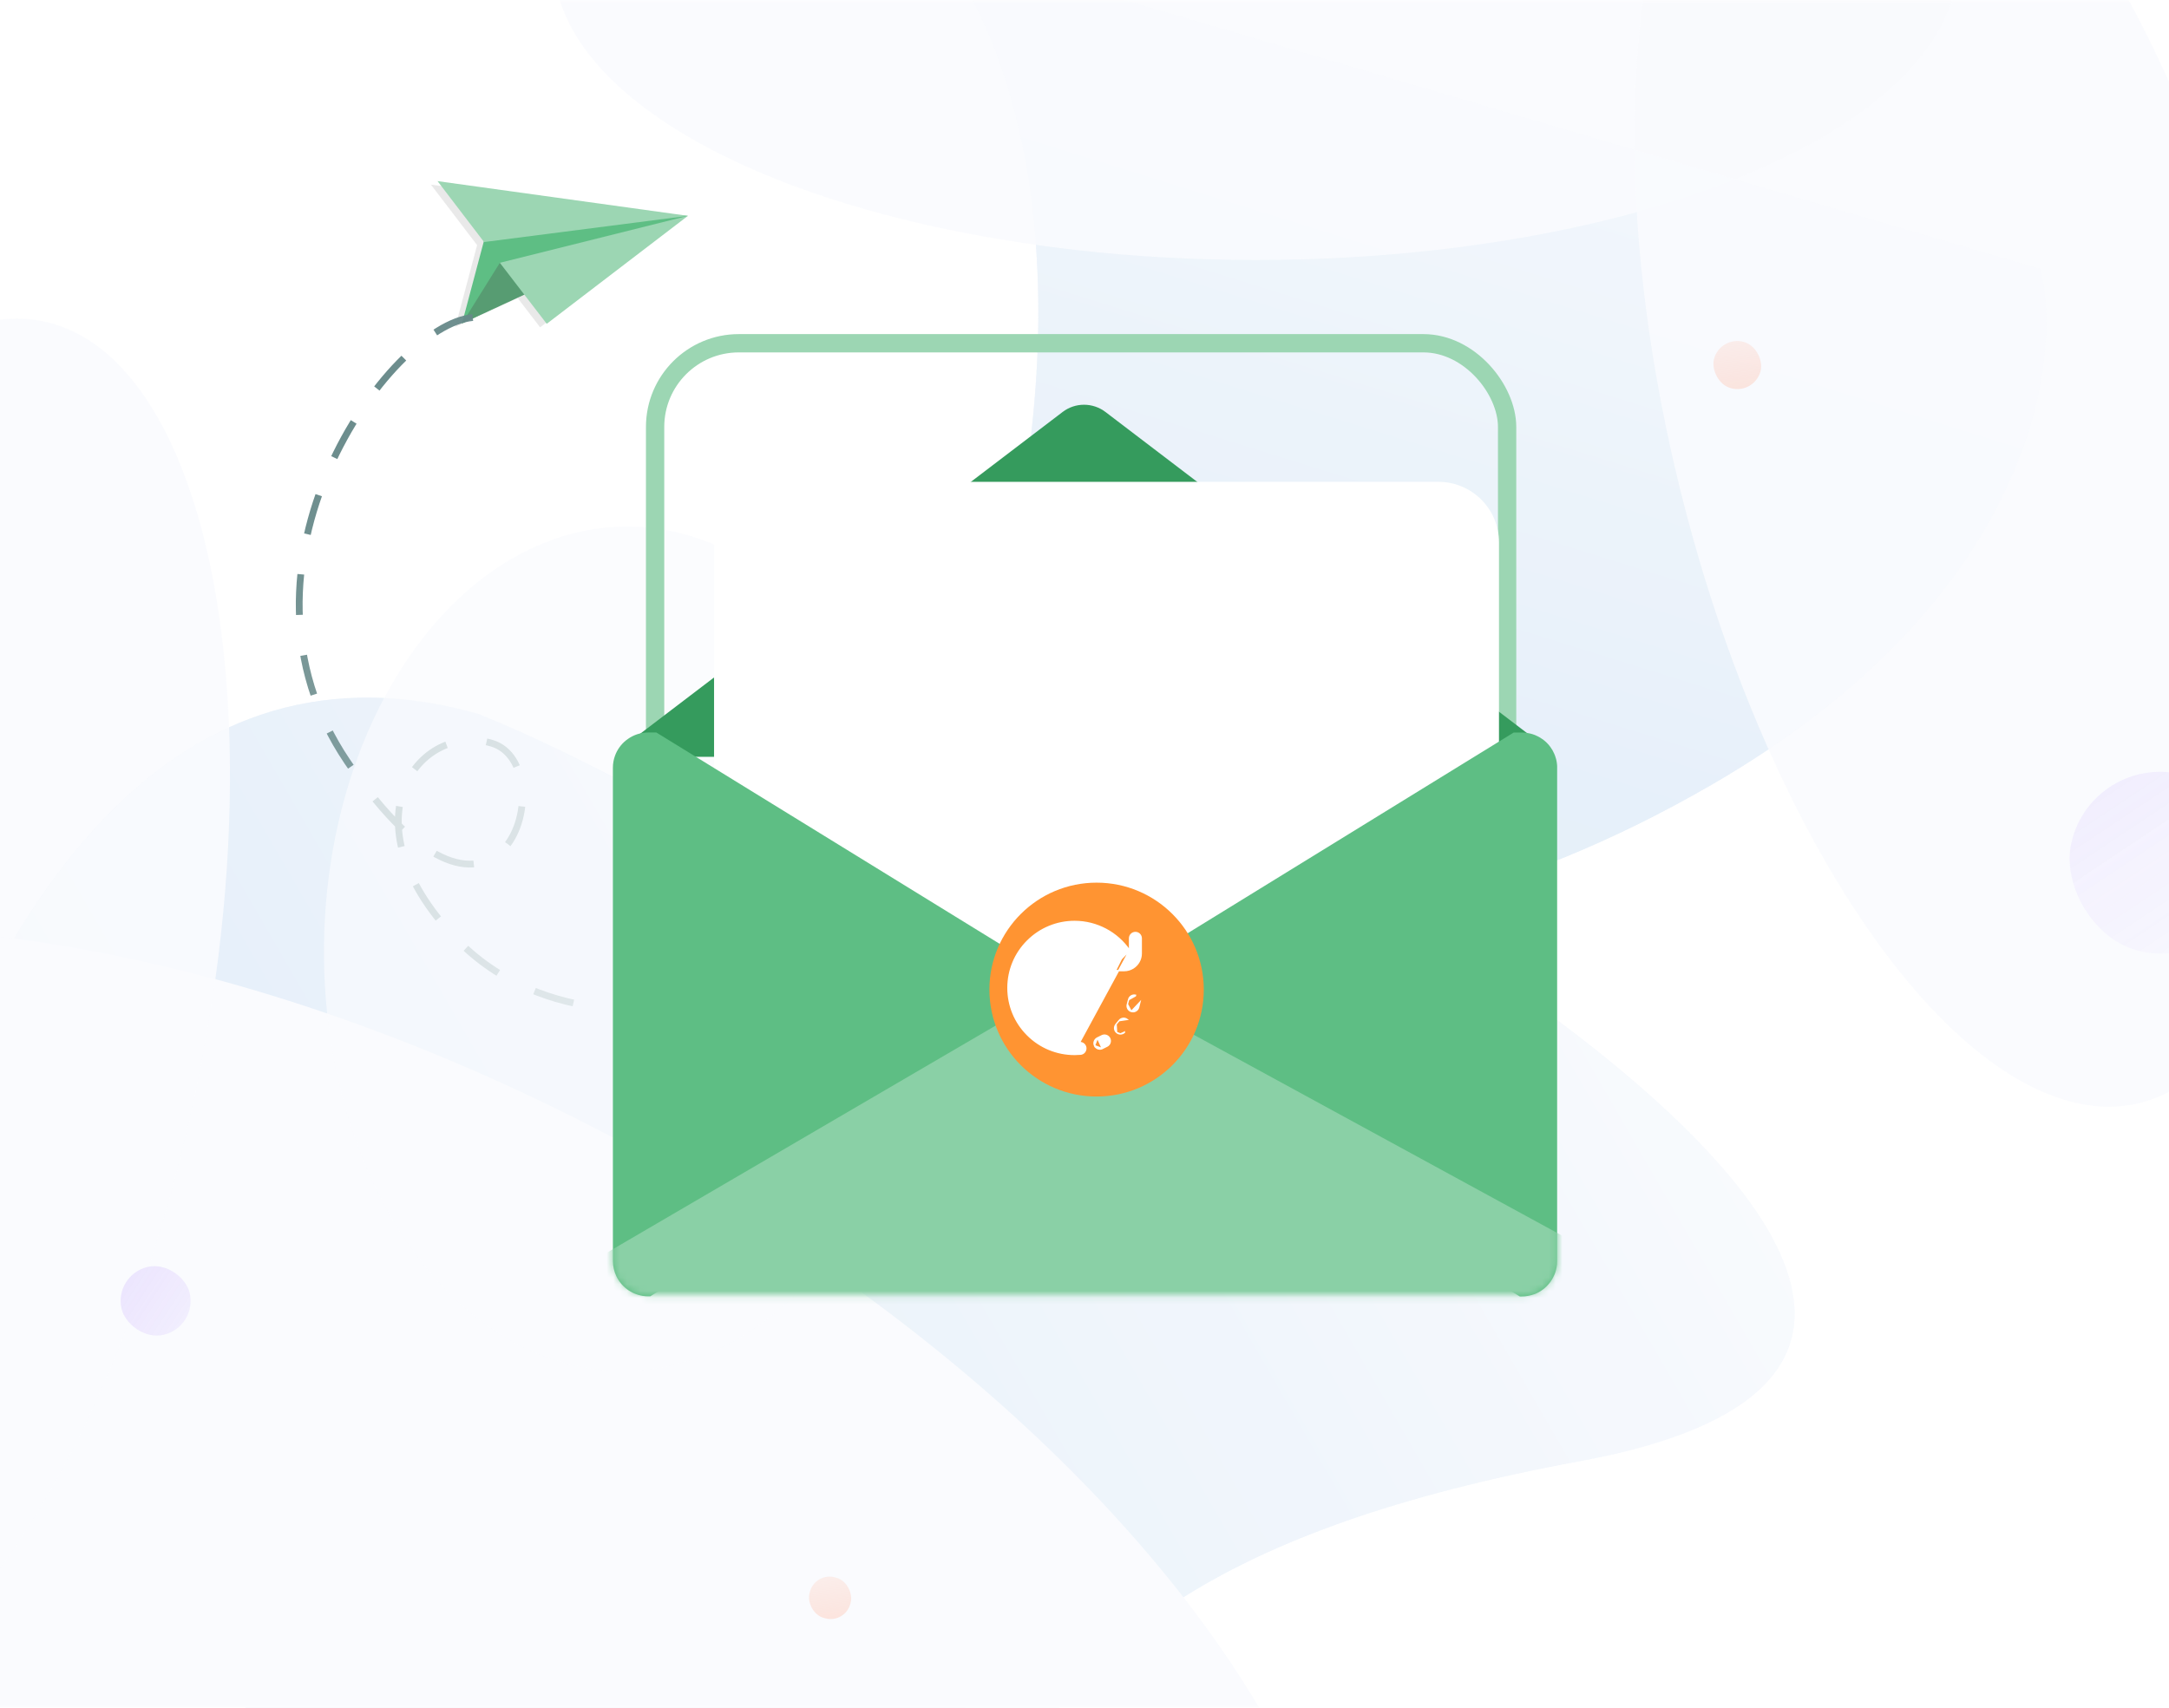 <svg xmlns="http://www.w3.org/2000/svg" width="320" height="252" fill="none" viewBox="0 0 320 252">
    <mask id="osyw5yb0na" width="362" height="252" x="-21" y="0" maskUnits="userSpaceOnUse">
        <path fill="#C4C4C4" d="M-21 0H341V252H-21z"/>
    </mask>
    <g mask="url(#osyw5yb0na)">
        <path fill="url(#paint0_linear)" d="M70.624 105.364C21.028 91.284.127 142.782-6.31 153.433c-14.57 3.969-18.202 14.32 3.892 35.885 27.617 26.958 67.913 151.027 115.138 123.861 47.226-27.166 11.129-77.445 120.482-97.595 109.353-20.151-99.421-127.235-113.708-118.96-14.032 34.717-15.872 22.047-48.87 8.74z"/>
        <path fill="url(#paint1_linear)" d="M70.624 105.364C21.028 91.284.127 142.782-6.31 153.433c-14.57 3.969-18.202 14.32 3.892 35.885 27.617 26.958 67.913 151.027 115.138 123.861 47.226-27.166 11.129-77.445 120.482-97.595 109.353-20.151-99.421-127.235-113.708-118.96-14.032 34.717-15.872 22.047-48.87 8.74z" opacity=".6"/>
        <path fill="url(#paint2_linear)" d="M149.757 79.236c9.878-49.985-3.895-79.154-12.017-87.49l163.335 47.967c3.345 14.047-1.67 48.924-48.491 76.049-58.525 33.906-115.174 25.955-102.827-36.526z"/>
        <path fill="url(#paint3_linear)" d="M149.757 79.236c9.878-49.985-3.895-79.154-12.017-87.49l163.335 47.967c3.345 14.047-1.67 48.924-48.491 76.049-58.525 33.906-115.174 25.955-102.827-36.526z" opacity=".6"/>
        <g filter="url(#filter0_f)" opacity=".9">
            <ellipse cx="185.3" cy="-5.827" fill="#FAFBFE" rx="103.637" ry="44.185" transform="rotate(-180 185.3 -5.827)"/>
        </g>
        <g filter="url(#filter1_f)" opacity=".9">
            <ellipse fill="#FAFBFE" rx="104.129" ry="44.041" transform="matrix(-0.241 -0.97 0.97 -0.243 290.657 61.739)"/>
        </g>
        <g filter="url(#filter2_f)">
            <ellipse fill="#FAFBFE" rx="159.054" ry="82.174" transform="matrix(0.878 0.478 -0.479 0.878 54.475 241.83)"/>
        </g>
        <g filter="url(#filter3_f)" opacity=".9">
            <ellipse fill="#FAFBFE" rx="104.158" ry="44.273" transform="matrix(0.193 -0.981 0.981 0.192 -13.93 149.545)"/>
        </g>
        <path fill="#fff" d="M129.019 46.93c1.163 0 2.106-.94 2.106-2.1 0-1.16-.943-2.102-2.106-2.102-1.162 0-2.105.941-2.105 2.102 0 1.16.943 2.1 2.105 2.1z"/>
        <path fill="#232323" d="M100.51 32.366l-36.934-5.122 6.814 8.927-3.21 12.066 9.199-4.245 3.305 4.306 20.826-15.932z" opacity=".1"/>
        <path fill="#5EBE84" d="M68.16 47.724l4.688-17.629 28.643 1.754L68.16 47.724z"/>
        <path fill="#9CD6B3" d="M71.418 35.716c.154-.03 30.072-3.867 30.072-3.867l-36.938-5.122 6.866 8.99z"/>
        <path fill="#579C72" d="M73.746 38.777l-5.586 8.947 15.244-7.04-9.658-1.907z"/>
        <path fill="#9CD6B3" d="M73.746 38.778l6.915 9.003 20.83-15.93-27.745 6.927z"/>
        <path stroke="url(#paint4_linear)" stroke-dasharray="6 6" d="M69.743 46.855C57.42 48.012 31.68 83.503 51.254 112.404c23 33.955 32.083.516 21.33-2.725-10.754-3.24-21.953 11.344-5.453 28.675 13.2 13.865 32.668 10.668 38.359 9.539"/>
        <g filter="url(#filter4_f)" opacity=".7">
            <ellipse fill="#FAFBFE" rx="62.315" ry="44.396" transform="matrix(0.011 -1 1 0.011 92.199 140.001)"/>
        </g>
        <rect width="125.7" height="108.7" x="96.65" y="50.65" stroke="#9CD6B3" stroke-width="2.7" rx="12.35"/>
        <path fill="#359B5D" d="M228.534 111.676H91.324c.317-.879.863-1.643 1.57-2.225.007-.007.02-.013.034-.027l.27-.203 63.57-48.428c1.867-1.427 4.455-1.427 6.328 0l63.564 48.428c.007-.007.007 0 .007 0l.27.203c.013.007.027.014.033.027.075.054.135.115.196.169.047.041.094.088.141.136.142.135.277.284.405.446.06.074.114.142.161.216.216.298.405.623.546.968.041.094.081.189.115.284-.007 0 0 0 0 .006z"/>
        <g filter="url(#filter5_d)">
            <path fill="#fff" d="M217.157 168.88H114.148c-4.481 0-6.721 0-8.432-.872-1.506-.767-2.729-1.991-3.496-3.497-.872-1.711-.872-3.951-.872-8.431V64.017c0-4.923 4.002-8.917 8.936-8.917h97.93c4.934 0 8.936 3.993 8.936 8.917v104.856c0 .004.003.007.007.007z"/>
        </g>
        <path fill="#5EBE84" d="M160.075 151.637c-.204.224-.442.428-.715.591l-63.428 39.058h-.286c-.531 0-1.035-.075-1.512-.225-.068-.02-.136-.04-.197-.061-.831-.285-1.574-.782-2.153-1.42-.054-.062-.109-.123-.163-.191-.164-.19-.307-.394-.436-.612-.048-.074-.082-.142-.13-.217-.04-.075-.081-.15-.116-.231-.326-.687-.517-1.448-.517-2.257v-72.778c0-.626.109-1.224.313-1.781.32-.884.872-1.652 1.587-2.237.007-.006.02-.013.034-.027l.273-.204c.851-.605 1.886-.958 3.01-.958h1.192l5.572 3.426 51.338 31.614 1.934 1.189 3.685 2.271c.273.17.518.374.715.591v.007c1.145 1.244 1.145 3.208 0 4.452z"/>
        <path fill="#5EBE84" d="M229.73 113.294v72.792c0 .088-.007.176-.007.272 0 .04-.007.081-.007.129 0 .041-.007.081-.007.122 0 .014-.006.034-.006.048-.007.027-.007.054-.014.081-.007.061-.014.129-.027.191-.007.061-.021.122-.034.183 0 .007-.007.021-.007.027-.007.014-.007.041-.014.062 0 .02-.007.047-.013.067l-.021.089-.041.163c0 .007-.007.02-.007.027-.027.095-.054.184-.088.272 0 .007 0 .007-.007.014-.014.047-.027.088-.048.136-.013.04-.027.074-.047.115-.007.007-.007.021-.014.034-.048.116-.102.231-.163.34-.014.034-.041.075-.062.116-.02.04-.041.074-.061.108l-.061.109c-.041.075-.089.143-.136.211-.028.047-.062.081-.082.129-.075.095-.143.183-.218.272-.055.068-.109.129-.164.19-.054.061-.115.123-.17.184l-.082.081c-.027.027-.047.048-.081.075-.028.027-.062.061-.096.088-.007.007-.02.014-.027.028-.082.074-.164.136-.252.203-.007.007-.014.014-.027.021l-.205.143c-.027.013-.047.034-.068.047l-.116.075c-.027.02-.061.041-.095.054l-.102.062c-.238.135-.484.251-.743.339-.013.007-.034.014-.047.014-.014.007-.041.014-.055.014-.061.02-.115.04-.184.061-.109.034-.211.061-.32.081l-.163.041c-.034.007-.075.014-.109.014-.041.006-.089.013-.13.027h-.013c-.041.007-.075.013-.109.013-.014 0-.034.007-.048.007-.027.007-.061.007-.095.014-.014 0-.034.007-.055.007-.061.006-.129.006-.197.013-.096.007-.184.007-.28.007h-.286l-63.428-39.057c-.272-.17-.517-.374-.715-.591v-.007c-1.151-1.251-1.151-3.202 0-4.459v-.007c.198-.218.443-.422.715-.591l3.679-2.271 1.934-1.189 51.345-31.614 5.571-3.426h1.192c.13 0 .252.007.375.013.02-.006.048 0 .068.007.116.007.238.021.354.041.027.007.055.007.082.014.102.013.204.04.3.061.027.006.047.006.075.013.122.027.238.061.361.102.109.034.224.075.327.116.149.061.299.129.442.204.082.041.164.081.239.129.136.075.265.163.388.251.007-.006.007 0 .007 0l.272.204c.014.007.027.014.034.027.075.055.136.116.198.17.047.041.095.089.143.136.143.136.279.286.408.449.062.075.116.143.164.217.218.3.409.626.552.972.041.096.081.191.115.286 0 .007.007.007.007.014.062.156.109.319.15.475.021.082.041.157.055.238.013.061.027.123.034.184.013.061.02.129.027.19.014.075.02.15.027.224.007.062.014.13.014.198-.007.081 0 .176 0 .265z"/>
        <mask id="ekwf5yvvub" width="140" height="85" x="90" y="107" maskUnits="userSpaceOnUse">
            <path fill="#5EBE84" fill-rule="evenodd" d="M103.894 110.654l-1.32.812-.171-.106-5.572-3.425H95.64c-1.123 0-2.159.353-3.01.958l-.273.204c-.008.008-.016.013-.022.018l-.012.009c-.715.585-1.267 1.353-1.587 2.236-.204.558-.313 1.156-.313 1.781v72.779c0 .809.19 1.57.517 2.256.035.082.075.157.116.231v.001c.024.037.045.073.065.108.02.036.04.072.065.109.13.218.272.422.436.612.054.068.109.129.163.19.58.639 1.322 1.135 2.153 1.421.06.02.128.04.196.061h.001c.477.15.98.224 1.512.224h.213v.014h128.348l.013.007h.286c.095 0 .184 0 .279-.007l.099-.007c.034-.001.067-.003.098-.007.012 0 .023-.002.033-.003l.022-.003c.016-.004.032-.005.048-.007l.017-.002.03-.005c.014 0 .034-.007.048-.007.034 0 .068-.007.109-.013h.014c.04-.014.088-.021.129-.028.034 0 .075-.006.109-.013l.163-.041c.109-.02.212-.048.321-.081l.071-.023.053-.018.06-.021c.013 0 .04-.006.054-.013.014 0 .034-.007.048-.014.259-.088.504-.204.742-.34l.102-.061c.034-.013.068-.034.096-.054l.058-.038.018-.011.039-.026c.012-.007.023-.017.035-.026.01-.008.021-.015.034-.022l.204-.142c.014-.007.02-.014.027-.021.089-.068.17-.129.252-.204.005-.009.013-.015.02-.021l.007-.006c.035-.027.069-.061.096-.088.034-.027.054-.048.082-.075l.081-.082c.055-.061.116-.122.171-.183.054-.061.109-.122.163-.19.062-.073.118-.146.178-.222h.001l.039-.05c.012-.028.029-.051.046-.075l.026-.038.01-.016c.047-.068.095-.136.136-.211l.031-.055.017-.031.013-.023c.021-.034.041-.068.062-.109l.027-.05c.013-.023.026-.045.034-.065.061-.109.116-.225.163-.34.007-.014.007-.027.014-.034.02-.041.034-.075.048-.116.02-.047.034-.088.047-.136.007-.006.007-.006.007-.013.034-.089.061-.177.089-.272 0-.007.007-.02.007-.027l.04-.163.011-.045.01-.044c.007-.02.013-.047.013-.068.004-.009.005-.02.007-.031.002-.012.003-.023.007-.03l.003-.014.004-.013c.014-.061.027-.122.034-.184.008-.036.014-.076.019-.114l.006-.06.002-.016c.004-.014.005-.027.007-.041l.001-.004.006-.037.003-.023c.002-.009.004-.017.004-.024 0-.041.006-.082.006-.122 0-.048.007-.089.007-.13l.002-.08.002-.061.003-.13v-72.793l-.001-.089c-.002-.061-.003-.121.001-.176 0-.068-.007-.136-.014-.197v-.001c-.006-.074-.013-.149-.027-.223l-.002-.016c-.006-.057-.013-.119-.025-.174-.007-.062-.02-.123-.034-.184-.011-.068-.027-.131-.044-.197l-.011-.041c-.04-.156-.088-.319-.149-.476 0-.003-.002-.005-.004-.006-.002-.002-.003-.004-.003-.007-.034-.095-.075-.19-.116-.285v-.001c-.143-.346-.334-.673-.552-.972-.047-.075-.102-.143-.163-.217-.13-.163-.266-.313-.409-.449-.048-.048-.095-.095-.143-.136l-.048-.043c-.046-.043-.094-.087-.15-.127-.006-.013-.02-.02-.034-.027l-.272-.204s0-.007-.007 0c-.122-.088-.252-.177-.388-.251-.075-.048-.157-.089-.239-.13-.143-.074-.292-.142-.442-.203-.102-.041-.218-.082-.327-.116-.123-.041-.239-.075-.361-.102l-.038-.007c-.012-.001-.024-.003-.037-.007l-.081-.018c-.071-.016-.145-.033-.219-.043l-.041-.007-.041-.006c-.115-.021-.238-.034-.354-.041-.02-.007-.047-.014-.068-.007-.123-.007-.245-.013-.375-.013h-1.191l-5.572 3.425-113.855-.713z" clip-rule="evenodd"/>
        </mask>
        <g mask="url(#ekwf5yvvub)">
            <path fill="#8AD0A6" d="M239.742 187.388v.727c0 2.875-2.336 11.803-5.217 11.803H90.399c-2.881 0-5.217-8.928-5.217-11.803v-.727l71.366-41.695c2.057-1.291 4.679-1.291 6.737 0l76.457 41.695z"/>
        </g>
        <g filter="url(#filter6_d)">
            <ellipse cx="158.784" cy="142.024" fill="#FF9432" rx="15.813" ry="15.78"/>
        </g>
        <g fill="#fff" stroke="#fff" stroke-width=".2" filter="url(#filter7_d)">
            <path d="M165.092 146.606h0c.283-.38.822-.459 1.203-.176l-1.203.176zm0 0c-.136.183-.282.362-.433.533h0m.433-.533l-.433.533m1.289 1.138s0 0 0 0l-.075-.067.075.067zm0 0c-.17.191-.407.289-.645.289m.645-.289l-.645.289m-.644-1.427c-.315.355-.282.898.074 1.212h.001m-.075-1.212l.075 1.212m0 0c.163.144.367.215.569.215m-.569-.215l.569.215M166.329 144.173h0c.067-.217.126-.44.175-.662l-.175.662zm0 0c-.14.453.114.934.568 1.074h0m-.568-1.074l.568 1.074m0 0c.085.026.17.039.254.039.367 0 .708-.237.822-.606m-1.076.567l1.288-1.371h0c-.059.27-.13.541-.212.804m0 0l-.096-.029.096.029zm-.446-1.826c-.464-.1-.922.193-1.023.657l1.002-.559.021-.098s0 0 0 0zM161.482 150.297h0c-.195-.432-.003-.941.43-1.136l-.43 1.136zm0 0c.144.318.457.506.785.506.118 0 .239-.025.353-.077h0m-1.138-.429l1.138.429m0 0c.252-.113.503-.239.744-.374.415-.231.564-.754.332-1.168-.231-.414-.755-.562-1.17-.331-.2.111-.406.215-.614.308l.708 1.565zM155.156 144.412h0c-.336.335-.336.879 0 1.214.168.168.388.252.608.252.22 0 .44-.084.608-.252h0l3.011-3.004c.161-.161.252-.38.252-.607v-4.991c0-.474-.385-.858-.86-.858s-.861.384-.861.858v4.635l-2.758 2.753z"/>
            <path d="M166.65 136.234c-1.813-2.635-4.838-4.265-8.11-4.265-2.626 0-5.095 1.021-6.952 2.874h0c-1.857 1.853-2.879 4.317-2.879 6.937 0 2.621 1.022 5.085 2.879 6.938l.07-.07-.07.07c1.857 1.853 4.326 2.873 6.952 2.873h.016l.003-.001.002.001h.017c.277 0 .556-.011.831-.034l-.009-.1.009.1c.473-.04.825-.455.785-.928h0c-.04-.472-.455-.823-.929-.784l7.385-13.611zm0 0v-1.775c0-.474.386-.859.861-.859s.86.385.86.859v2.238c0 .882-.456 1.66-1.143 2.112-.024.017-.049.033-.074.047-.384.234-.834.369-1.316.369h-2.321c-.475 0-.86-.384-.86-.859 0-.474.385-.858.86-.858h1.913m1.22-1.274l-1.22 1.274m0 0c-1.467-2.351-4.068-3.821-6.89-3.821-4.473 0-8.111 3.631-8.111 8.093 0 4.463 3.638 8.094 8.111 8.094l.016.001h.005l.017-.001c.229 0 .46-.01.687-.029l6.165-12.337z"/>
        </g>
        <rect width="26.863" height="26.811" fill="url(#paint5_linear)" opacity=".15" rx="13.406" transform="matrix(0.983 0.182 -0.182 0.983 307.936 111.677)"/>
        <rect width="10.309" height="10.29" fill="url(#paint6_linear)" opacity=".4" rx="5.145" transform="matrix(0.974 -0.229 0.23 0.973 16.758 188.131)"/>
        <rect width="7.102" height="7.089" fill="url(#paint7_linear)" opacity=".4" rx="3.545" transform="matrix(0.966 0.258 -0.259 0.966 253.797 49.526)"/>
        <rect width="6.222" height="6.21" fill="url(#paint8_linear)" opacity=".4" rx="3" transform="matrix(0.966 0.258 -0.259 0.966 120.266 231.974)"/>
    </g>
    <defs>
        <linearGradient id="paint0_linear" x1="239.84" x2="8.401" y1="96.236" y2="229.812" gradientUnits="userSpaceOnUse">
            <stop stop-color="#FAFBFE"/>
            <stop offset="1" stop-color="#E1EDF8"/>
        </linearGradient>
        <linearGradient id="paint1_linear" x1="239.84" x2="8.401" y1="96.236" y2="229.812" gradientUnits="userSpaceOnUse">
            <stop stop-color="#FAFBFE"/>
            <stop offset="1" stop-color="#E1EDF8"/>
        </linearGradient>
        <linearGradient id="paint2_linear" x1="235.62" x2="177.964" y1="-41.271" y2="143.773" gradientUnits="userSpaceOnUse">
            <stop stop-color="#FAFBFE"/>
            <stop offset="1" stop-color="#E1EDF8"/>
        </linearGradient>
        <linearGradient id="paint3_linear" x1="235.62" x2="177.964" y1="-41.271" y2="143.773" gradientUnits="userSpaceOnUse">
            <stop stop-color="#FAFBFE"/>
            <stop offset="1" stop-color="#E1EDF8"/>
        </linearGradient>
        <linearGradient id="paint4_linear" x1="169.957" x2="18.786" y1="210.507" y2="94.552" gradientUnits="userSpaceOnUse">
            <stop stop-color="#678989" stop-opacity="0"/>
            <stop offset="1" stop-color="#678989"/>
        </linearGradient>
        <linearGradient id="paint5_linear" x1="30.738" x2="-21.826" y1="32.741" y2="-21.272" gradientUnits="userSpaceOnUse">
            <stop stop-color="#905CFD" stop-opacity="0"/>
            <stop offset="1" stop-color="#905CFD"/>
        </linearGradient>
        <linearGradient id="paint6_linear" x1="17.703" x2="-33.334" y1="21.141" y2="-33.098" gradientUnits="userSpaceOnUse">
            <stop stop-color="#905CFD" stop-opacity="0"/>
            <stop offset="1" stop-color="#905CFD"/>
        </linearGradient>
        <linearGradient id="paint7_linear" x1="7.134" x2="-1.382" y1="10.657" y2="-10.461" gradientUnits="userSpaceOnUse">
            <stop stop-color="#FFB59C"/>
            <stop offset="1" stop-color="#FFB59C" stop-opacity="0"/>
        </linearGradient>
        <linearGradient id="paint8_linear" x1="6.25" x2="-1.21" y1="9.336" y2="-9.164" gradientUnits="userSpaceOnUse">
            <stop stop-color="#FFB59C"/>
            <stop offset="1" stop-color="#FFB59C" stop-opacity="0"/>
        </linearGradient>
        <filter id="filter0_f" width="327.274" height="208.37" x="21.663" y="-110.012" color-interpolation-filters="sRGB" filterUnits="userSpaceOnUse">
            <feFlood flood-opacity="0" result="BackgroundImageFix"/>
            <feBlend in="SourceGraphic" in2="BackgroundImageFix" result="shape"/>
            <feGaussianBlur result="effect1_foregroundBlur" stdDeviation="30"/>
        </filter>
        <filter id="filter1_f" width="259.151" height="363.245" x="161.081" y="-119.884" color-interpolation-filters="sRGB" filterUnits="userSpaceOnUse">
            <feFlood flood-opacity="0" result="BackgroundImageFix"/>
            <feBlend in="SourceGraphic" in2="BackgroundImageFix" result="shape"/>
            <feGaussianBlur result="effect1_foregroundBlur" stdDeviation="40"/>
        </filter>
        <filter id="filter2_f" width="410.409" height="329.544" x="-150.729" y="77.058" color-interpolation-filters="sRGB" filterUnits="userSpaceOnUse">
            <feFlood flood-opacity="0" result="BackgroundImageFix"/>
            <feBlend in="SourceGraphic" in2="BackgroundImageFix" result="shape"/>
            <feGaussianBlur result="effect1_foregroundBlur" stdDeviation="30"/>
        </filter>
        <filter id="filter3_f" width="255.74" height="365.132" x="-141.8" y="-33.02" color-interpolation-filters="sRGB" filterUnits="userSpaceOnUse">
            <feFlood flood-opacity="0" result="BackgroundImageFix"/>
            <feBlend in="SourceGraphic" in2="BackgroundImageFix" result="shape"/>
            <feGaussianBlur result="effect1_foregroundBlur" stdDeviation="40"/>
        </filter>
        <filter id="filter4_f" width="208.798" height="244.626" x="-12.2" y="17.688" color-interpolation-filters="sRGB" filterUnits="userSpaceOnUse">
            <feFlood flood-opacity="0" result="BackgroundImageFix"/>
            <feBlend in="SourceGraphic" in2="BackgroundImageFix" result="shape"/>
            <feGaussianBlur result="effect1_foregroundBlur" stdDeviation="30"/>
        </filter>
        <filter id="filter5_d" width="195.809" height="193.78" x="65.348" y="31.1" color-interpolation-filters="sRGB" filterUnits="userSpaceOnUse">
            <feFlood flood-opacity="0" result="BackgroundImageFix"/>
            <feColorMatrix in="SourceAlpha" values="0 0 0 0 0 0 0 0 0 0 0 0 0 0 0 0 0 0 127 0"/>
            <feOffset dx="4" dy="16"/>
            <feGaussianBlur stdDeviation="20"/>
            <feColorMatrix values="0 0 0 0 0.114 0 0 0 0 0.204 0 0 0 0 0.322 0 0 0 0.06 0"/>
            <feBlend in2="BackgroundImageFix" result="effect1_dropShadow"/>
            <feBlend in="SourceGraphic" in2="effect1_dropShadow" result="shape"/>
        </filter>
        <filter id="filter6_d" width="34.626" height="35.561" x="142.971" y="126.243" color-interpolation-filters="sRGB" filterUnits="userSpaceOnUse">
            <feFlood flood-opacity="0" result="BackgroundImageFix"/>
            <feColorMatrix in="SourceAlpha" values="0 0 0 0 0 0 0 0 0 0 0 0 0 0 0 0 0 0 127 0"/>
            <feOffset dx="3" dy="4"/>
            <feColorMatrix values="0 0 0 0 1 0 0 0 0 0.58 0 0 0 0 0.196 0 0 0 0.25 0"/>
            <feBlend in2="BackgroundImageFix" result="effect1_dropShadow"/>
            <feBlend in="SourceGraphic" in2="effect1_dropShadow" result="shape"/>
        </filter>
        <filter id="filter7_d" width="19.862" height="23.822" x="148.609" y="131.869" color-interpolation-filters="sRGB" filterUnits="userSpaceOnUse">
            <feFlood flood-opacity="0" result="BackgroundImageFix"/>
            <feColorMatrix in="SourceAlpha" values="0 0 0 0 0 0 0 0 0 0 0 0 0 0 0 0 0 0 127 0"/>
            <feOffset dy="4"/>
            <feColorMatrix values="0 0 0 0 1 0 0 0 0 0.58 0 0 0 0 0.196 0 0 0 0.25 0"/>
            <feBlend in2="BackgroundImageFix" result="effect1_dropShadow"/>
            <feBlend in="SourceGraphic" in2="effect1_dropShadow" result="shape"/>
        </filter>
    </defs>
</svg>
